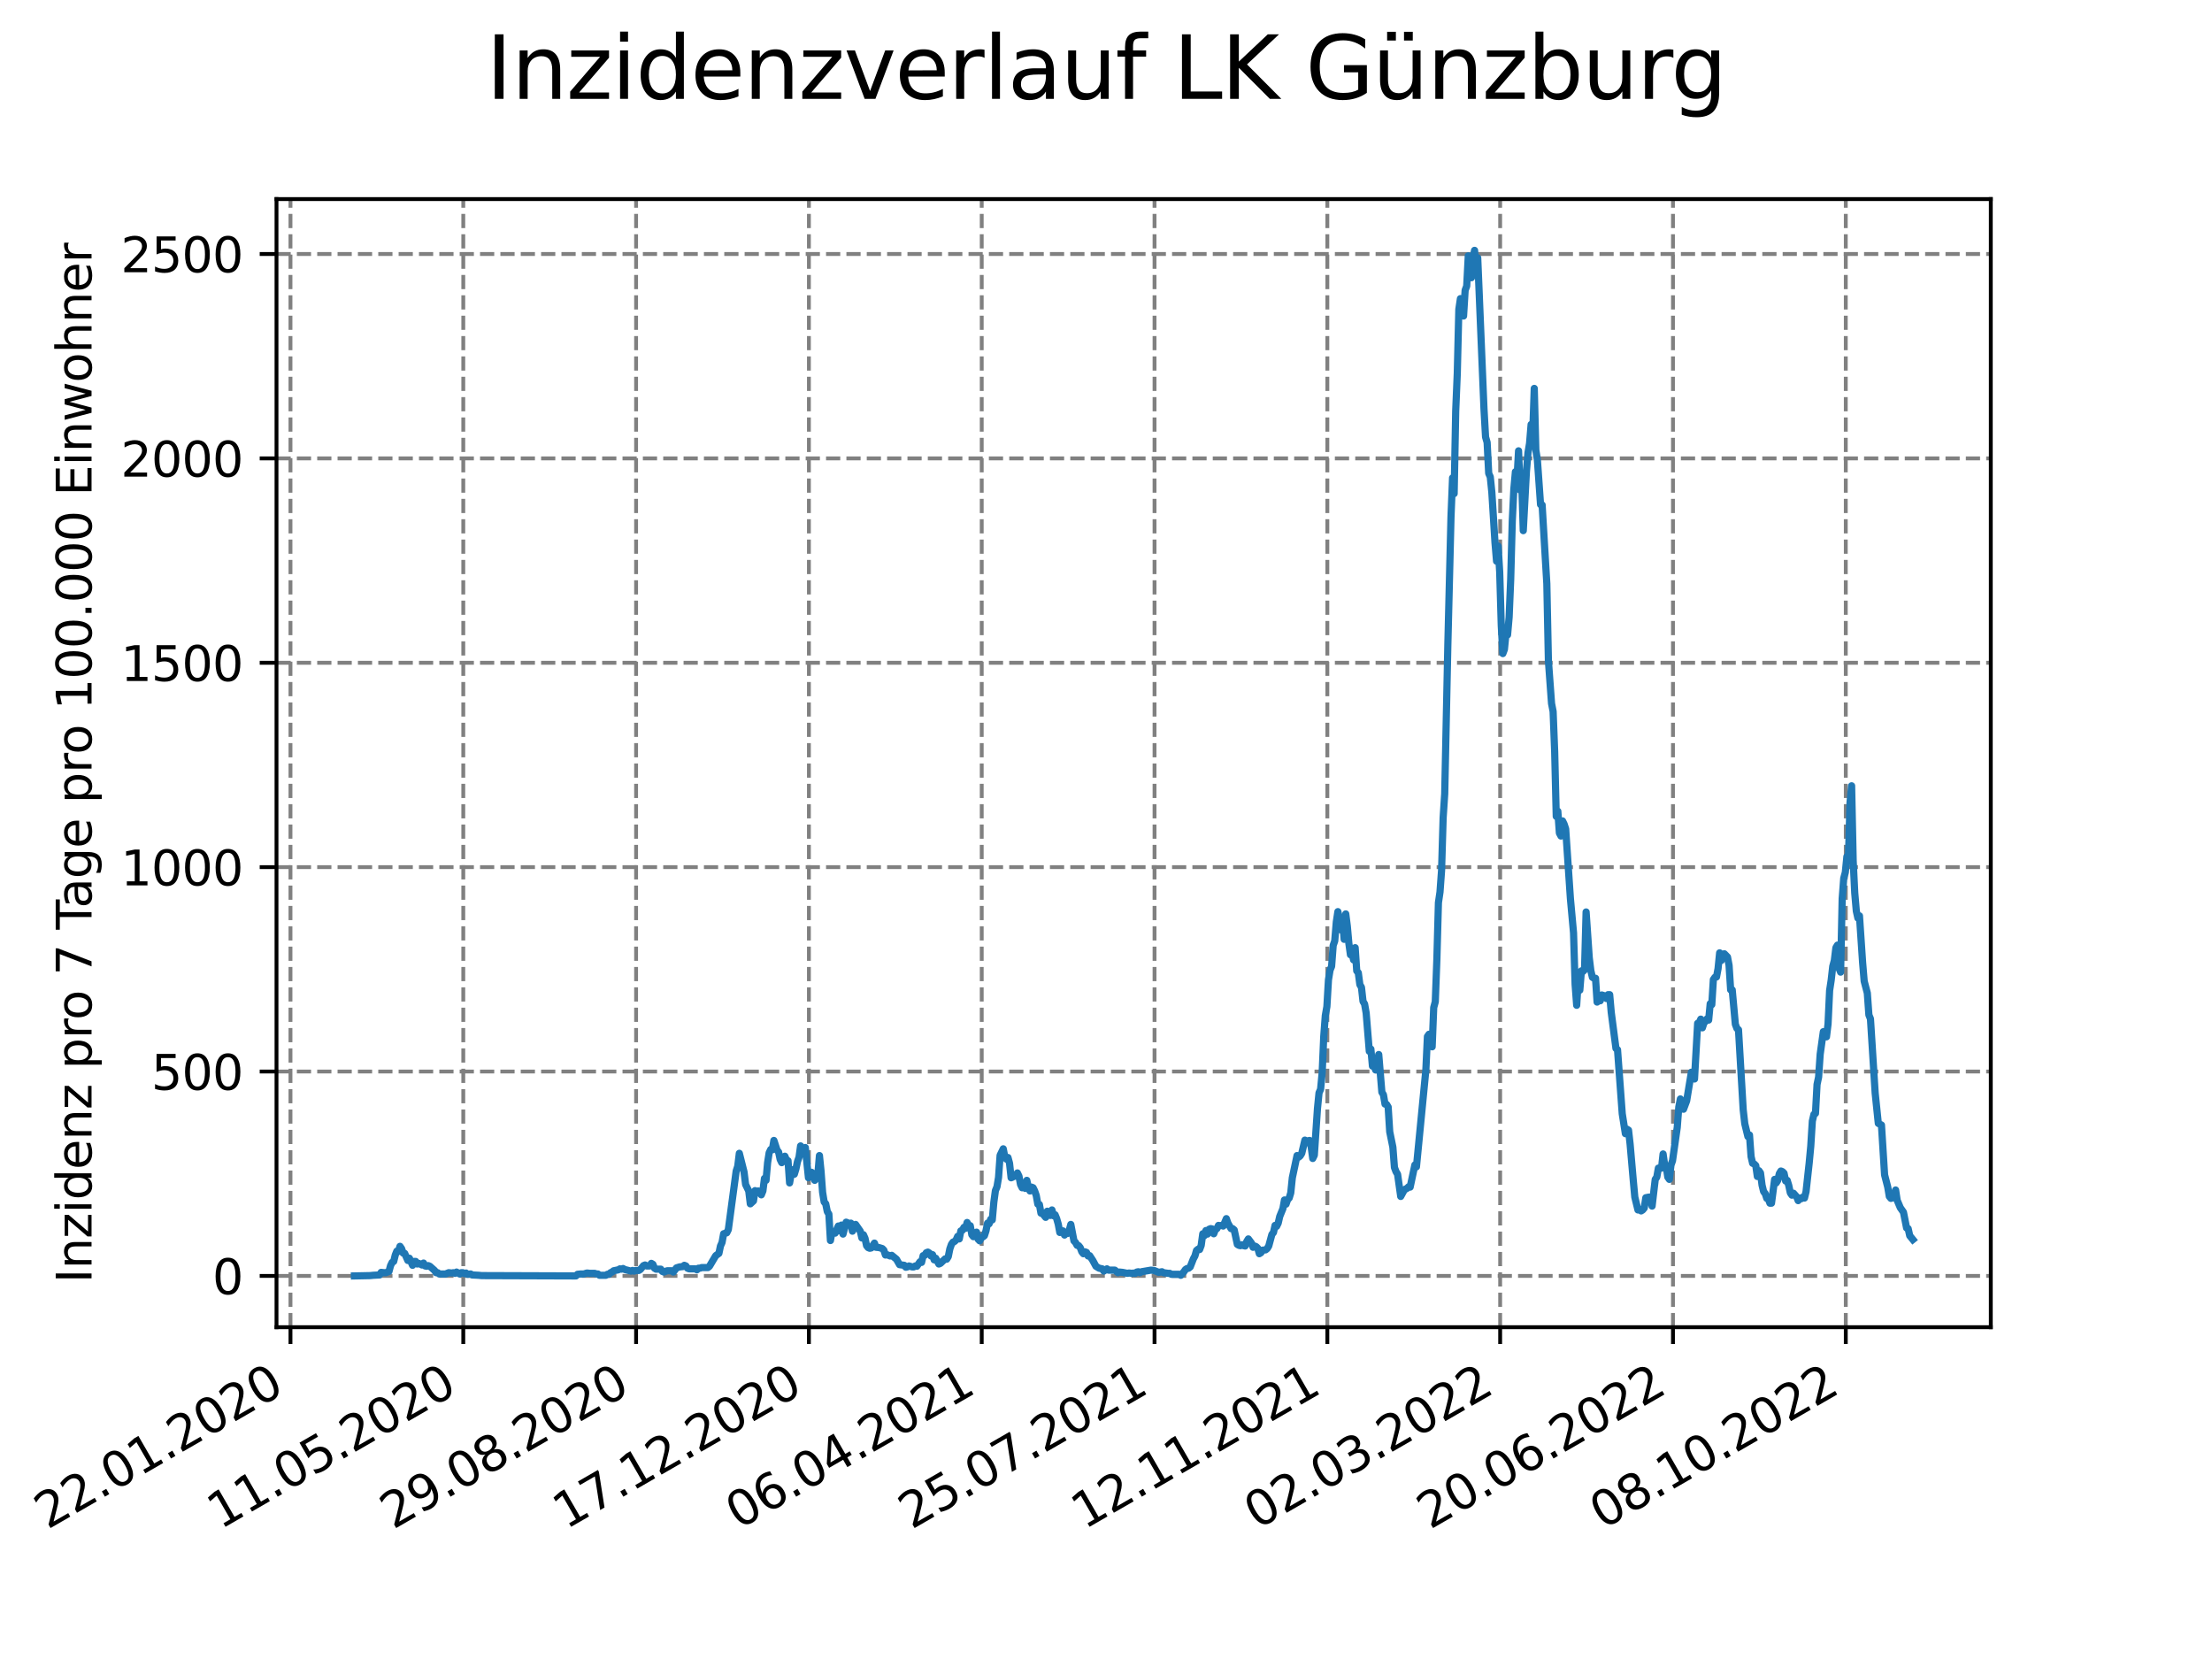 <?xml version="1.0" encoding="utf-8" standalone="no"?>
<!DOCTYPE svg PUBLIC "-//W3C//DTD SVG 1.1//EN"
  "http://www.w3.org/Graphics/SVG/1.1/DTD/svg11.dtd">
<svg xmlns:xlink="http://www.w3.org/1999/xlink" width="460.8pt" height="345.6pt" viewBox="0 0 460.8 345.6" xmlns="http://www.w3.org/2000/svg" version="1.1">
 <defs>
  <style type="text/css">*{stroke-linejoin: round; stroke-linecap: butt}</style>
 </defs>
 <g id="figure_1">
  <g id="patch_1">
   <path d="M 0 345.6 
L 460.8 345.6 
L 460.8 0 
L 0 0 
z
" style="fill: #ffffff"/>
  </g>
  <g id="axes_1">
   <g id="patch_2">
    <path d="M 57.6 276.48 
L 414.72 276.48 
L 414.72 41.472 
L 57.6 41.472 
z
" style="fill: #ffffff"/>
   </g>
   <g id="matplotlib.axis_1">
    <g id="xtick_1">
     <g id="line2d_1">
      <path d="M 60.51 276.48 
L 60.51 41.472 
" clip-path="url(#pb22dba7b16)" style="fill: none; stroke-dasharray: 2.96,1.28; stroke-dashoffset: 0; stroke: #808080; stroke-width: 0.8"/>
     </g>
     <g id="line2d_2">
      <defs>
       <path id="m5ff19eea29" d="M 0 0 
L 0 3.5 
" style="stroke: #000000; stroke-width: 0.8"/>
      </defs>
      <g>
       <use xlink:href="#m5ff19eea29" x="60.51" y="276.48" style="stroke: #000000; stroke-width: 0.8"/>
      </g>
     </g>
     <g id="text_1">
      <!-- 22.01.2020 -->
      <g transform="translate(9.885 318.689) rotate(-30) scale(0.1 -0.1)">
       <defs>
        <path id="DejaVuSans-32" d="M 1228 531 
L 3431 531 
L 3431 0 
L 469 0 
L 469 531 
Q 828 903 1448 1529 
Q 2069 2156 2228 2338 
Q 2531 2678 2651 2914 
Q 2772 3150 2772 3378 
Q 2772 3750 2511 3984 
Q 2250 4219 1831 4219 
Q 1534 4219 1204 4116 
Q 875 4013 500 3803 
L 500 4441 
Q 881 4594 1212 4672 
Q 1544 4750 1819 4750 
Q 2544 4750 2975 4387 
Q 3406 4025 3406 3419 
Q 3406 3131 3298 2873 
Q 3191 2616 2906 2266 
Q 2828 2175 2409 1742 
Q 1991 1309 1228 531 
z
" transform="scale(0.016)"/>
        <path id="DejaVuSans-2e" d="M 684 794 
L 1344 794 
L 1344 0 
L 684 0 
L 684 794 
z
" transform="scale(0.016)"/>
        <path id="DejaVuSans-30" d="M 2034 4250 
Q 1547 4250 1301 3770 
Q 1056 3291 1056 2328 
Q 1056 1369 1301 889 
Q 1547 409 2034 409 
Q 2525 409 2770 889 
Q 3016 1369 3016 2328 
Q 3016 3291 2770 3770 
Q 2525 4250 2034 4250 
z
M 2034 4750 
Q 2819 4750 3233 4129 
Q 3647 3509 3647 2328 
Q 3647 1150 3233 529 
Q 2819 -91 2034 -91 
Q 1250 -91 836 529 
Q 422 1150 422 2328 
Q 422 3509 836 4129 
Q 1250 4750 2034 4750 
z
" transform="scale(0.016)"/>
        <path id="DejaVuSans-31" d="M 794 531 
L 1825 531 
L 1825 4091 
L 703 3866 
L 703 4441 
L 1819 4666 
L 2450 4666 
L 2450 531 
L 3481 531 
L 3481 0 
L 794 0 
L 794 531 
z
" transform="scale(0.016)"/>
       </defs>
       <use xlink:href="#DejaVuSans-32"/>
       <use xlink:href="#DejaVuSans-32" x="63.623"/>
       <use xlink:href="#DejaVuSans-2e" x="127.246"/>
       <use xlink:href="#DejaVuSans-30" x="159.033"/>
       <use xlink:href="#DejaVuSans-31" x="222.656"/>
       <use xlink:href="#DejaVuSans-2e" x="286.279"/>
       <use xlink:href="#DejaVuSans-32" x="318.066"/>
       <use xlink:href="#DejaVuSans-30" x="381.689"/>
       <use xlink:href="#DejaVuSans-32" x="445.312"/>
       <use xlink:href="#DejaVuSans-30" x="508.936"/>
      </g>
     </g>
    </g>
    <g id="xtick_2">
     <g id="line2d_3">
      <path d="M 96.51 276.48 
L 96.51 41.472 
" clip-path="url(#pb22dba7b16)" style="fill: none; stroke-dasharray: 2.96,1.28; stroke-dashoffset: 0; stroke: #808080; stroke-width: 0.8"/>
     </g>
     <g id="line2d_4">
      <g>
       <use xlink:href="#m5ff19eea29" x="96.51" y="276.48" style="stroke: #000000; stroke-width: 0.8"/>
      </g>
     </g>
     <g id="text_2">
      <!-- 11.05.2020 -->
      <g transform="translate(45.885 318.689) rotate(-30) scale(0.1 -0.1)">
       <defs>
        <path id="DejaVuSans-35" d="M 691 4666 
L 3169 4666 
L 3169 4134 
L 1269 4134 
L 1269 2991 
Q 1406 3038 1543 3061 
Q 1681 3084 1819 3084 
Q 2600 3084 3056 2656 
Q 3513 2228 3513 1497 
Q 3513 744 3044 326 
Q 2575 -91 1722 -91 
Q 1428 -91 1123 -41 
Q 819 9 494 109 
L 494 744 
Q 775 591 1075 516 
Q 1375 441 1709 441 
Q 2250 441 2565 725 
Q 2881 1009 2881 1497 
Q 2881 1984 2565 2268 
Q 2250 2553 1709 2553 
Q 1456 2553 1204 2497 
Q 953 2441 691 2322 
L 691 4666 
z
" transform="scale(0.016)"/>
       </defs>
       <use xlink:href="#DejaVuSans-31"/>
       <use xlink:href="#DejaVuSans-31" x="63.623"/>
       <use xlink:href="#DejaVuSans-2e" x="127.246"/>
       <use xlink:href="#DejaVuSans-30" x="159.033"/>
       <use xlink:href="#DejaVuSans-35" x="222.656"/>
       <use xlink:href="#DejaVuSans-2e" x="286.279"/>
       <use xlink:href="#DejaVuSans-32" x="318.066"/>
       <use xlink:href="#DejaVuSans-30" x="381.689"/>
       <use xlink:href="#DejaVuSans-32" x="445.312"/>
       <use xlink:href="#DejaVuSans-30" x="508.936"/>
      </g>
     </g>
    </g>
    <g id="xtick_3">
     <g id="line2d_5">
      <path d="M 132.51 276.48 
L 132.51 41.472 
" clip-path="url(#pb22dba7b16)" style="fill: none; stroke-dasharray: 2.96,1.28; stroke-dashoffset: 0; stroke: #808080; stroke-width: 0.8"/>
     </g>
     <g id="line2d_6">
      <g>
       <use xlink:href="#m5ff19eea29" x="132.51" y="276.48" style="stroke: #000000; stroke-width: 0.8"/>
      </g>
     </g>
     <g id="text_3">
      <!-- 29.08.2020 -->
      <g transform="translate(81.885 318.689) rotate(-30) scale(0.1 -0.1)">
       <defs>
        <path id="DejaVuSans-39" d="M 703 97 
L 703 672 
Q 941 559 1184 500 
Q 1428 441 1663 441 
Q 2288 441 2617 861 
Q 2947 1281 2994 2138 
Q 2813 1869 2534 1725 
Q 2256 1581 1919 1581 
Q 1219 1581 811 2004 
Q 403 2428 403 3163 
Q 403 3881 828 4315 
Q 1253 4750 1959 4750 
Q 2769 4750 3195 4129 
Q 3622 3509 3622 2328 
Q 3622 1225 3098 567 
Q 2575 -91 1691 -91 
Q 1453 -91 1209 -44 
Q 966 3 703 97 
z
M 1959 2075 
Q 2384 2075 2632 2365 
Q 2881 2656 2881 3163 
Q 2881 3666 2632 3958 
Q 2384 4250 1959 4250 
Q 1534 4250 1286 3958 
Q 1038 3666 1038 3163 
Q 1038 2656 1286 2365 
Q 1534 2075 1959 2075 
z
" transform="scale(0.016)"/>
        <path id="DejaVuSans-38" d="M 2034 2216 
Q 1584 2216 1326 1975 
Q 1069 1734 1069 1313 
Q 1069 891 1326 650 
Q 1584 409 2034 409 
Q 2484 409 2743 651 
Q 3003 894 3003 1313 
Q 3003 1734 2745 1975 
Q 2488 2216 2034 2216 
z
M 1403 2484 
Q 997 2584 770 2862 
Q 544 3141 544 3541 
Q 544 4100 942 4425 
Q 1341 4750 2034 4750 
Q 2731 4750 3128 4425 
Q 3525 4100 3525 3541 
Q 3525 3141 3298 2862 
Q 3072 2584 2669 2484 
Q 3125 2378 3379 2068 
Q 3634 1759 3634 1313 
Q 3634 634 3220 271 
Q 2806 -91 2034 -91 
Q 1263 -91 848 271 
Q 434 634 434 1313 
Q 434 1759 690 2068 
Q 947 2378 1403 2484 
z
M 1172 3481 
Q 1172 3119 1398 2916 
Q 1625 2713 2034 2713 
Q 2441 2713 2670 2916 
Q 2900 3119 2900 3481 
Q 2900 3844 2670 4047 
Q 2441 4250 2034 4250 
Q 1625 4250 1398 4047 
Q 1172 3844 1172 3481 
z
" transform="scale(0.016)"/>
       </defs>
       <use xlink:href="#DejaVuSans-32"/>
       <use xlink:href="#DejaVuSans-39" x="63.623"/>
       <use xlink:href="#DejaVuSans-2e" x="127.246"/>
       <use xlink:href="#DejaVuSans-30" x="159.033"/>
       <use xlink:href="#DejaVuSans-38" x="222.656"/>
       <use xlink:href="#DejaVuSans-2e" x="286.279"/>
       <use xlink:href="#DejaVuSans-32" x="318.066"/>
       <use xlink:href="#DejaVuSans-30" x="381.689"/>
       <use xlink:href="#DejaVuSans-32" x="445.312"/>
       <use xlink:href="#DejaVuSans-30" x="508.936"/>
      </g>
     </g>
    </g>
    <g id="xtick_4">
     <g id="line2d_7">
      <path d="M 168.51 276.48 
L 168.51 41.472 
" clip-path="url(#pb22dba7b16)" style="fill: none; stroke-dasharray: 2.96,1.28; stroke-dashoffset: 0; stroke: #808080; stroke-width: 0.8"/>
     </g>
     <g id="line2d_8">
      <g>
       <use xlink:href="#m5ff19eea29" x="168.51" y="276.48" style="stroke: #000000; stroke-width: 0.8"/>
      </g>
     </g>
     <g id="text_4">
      <!-- 17.12.2020 -->
      <g transform="translate(117.885 318.689) rotate(-30) scale(0.1 -0.1)">
       <defs>
        <path id="DejaVuSans-37" d="M 525 4666 
L 3525 4666 
L 3525 4397 
L 1831 0 
L 1172 0 
L 2766 4134 
L 525 4134 
L 525 4666 
z
" transform="scale(0.016)"/>
       </defs>
       <use xlink:href="#DejaVuSans-31"/>
       <use xlink:href="#DejaVuSans-37" x="63.623"/>
       <use xlink:href="#DejaVuSans-2e" x="127.246"/>
       <use xlink:href="#DejaVuSans-31" x="159.033"/>
       <use xlink:href="#DejaVuSans-32" x="222.656"/>
       <use xlink:href="#DejaVuSans-2e" x="286.279"/>
       <use xlink:href="#DejaVuSans-32" x="318.066"/>
       <use xlink:href="#DejaVuSans-30" x="381.689"/>
       <use xlink:href="#DejaVuSans-32" x="445.312"/>
       <use xlink:href="#DejaVuSans-30" x="508.936"/>
      </g>
     </g>
    </g>
    <g id="xtick_5">
     <g id="line2d_9">
      <path d="M 204.51 276.48 
L 204.51 41.472 
" clip-path="url(#pb22dba7b16)" style="fill: none; stroke-dasharray: 2.96,1.28; stroke-dashoffset: 0; stroke: #808080; stroke-width: 0.8"/>
     </g>
     <g id="line2d_10">
      <g>
       <use xlink:href="#m5ff19eea29" x="204.51" y="276.48" style="stroke: #000000; stroke-width: 0.8"/>
      </g>
     </g>
     <g id="text_5">
      <!-- 06.04.2021 -->
      <g transform="translate(153.885 318.689) rotate(-30) scale(0.1 -0.1)">
       <defs>
        <path id="DejaVuSans-36" d="M 2113 2584 
Q 1688 2584 1439 2293 
Q 1191 2003 1191 1497 
Q 1191 994 1439 701 
Q 1688 409 2113 409 
Q 2538 409 2786 701 
Q 3034 994 3034 1497 
Q 3034 2003 2786 2293 
Q 2538 2584 2113 2584 
z
M 3366 4563 
L 3366 3988 
Q 3128 4100 2886 4159 
Q 2644 4219 2406 4219 
Q 1781 4219 1451 3797 
Q 1122 3375 1075 2522 
Q 1259 2794 1537 2939 
Q 1816 3084 2150 3084 
Q 2853 3084 3261 2657 
Q 3669 2231 3669 1497 
Q 3669 778 3244 343 
Q 2819 -91 2113 -91 
Q 1303 -91 875 529 
Q 447 1150 447 2328 
Q 447 3434 972 4092 
Q 1497 4750 2381 4750 
Q 2619 4750 2861 4703 
Q 3103 4656 3366 4563 
z
" transform="scale(0.016)"/>
        <path id="DejaVuSans-34" d="M 2419 4116 
L 825 1625 
L 2419 1625 
L 2419 4116 
z
M 2253 4666 
L 3047 4666 
L 3047 1625 
L 3713 1625 
L 3713 1100 
L 3047 1100 
L 3047 0 
L 2419 0 
L 2419 1100 
L 313 1100 
L 313 1709 
L 2253 4666 
z
" transform="scale(0.016)"/>
       </defs>
       <use xlink:href="#DejaVuSans-30"/>
       <use xlink:href="#DejaVuSans-36" x="63.623"/>
       <use xlink:href="#DejaVuSans-2e" x="127.246"/>
       <use xlink:href="#DejaVuSans-30" x="159.033"/>
       <use xlink:href="#DejaVuSans-34" x="222.656"/>
       <use xlink:href="#DejaVuSans-2e" x="286.279"/>
       <use xlink:href="#DejaVuSans-32" x="318.066"/>
       <use xlink:href="#DejaVuSans-30" x="381.689"/>
       <use xlink:href="#DejaVuSans-32" x="445.312"/>
       <use xlink:href="#DejaVuSans-31" x="508.936"/>
      </g>
     </g>
    </g>
    <g id="xtick_6">
     <g id="line2d_11">
      <path d="M 240.51 276.48 
L 240.51 41.472 
" clip-path="url(#pb22dba7b16)" style="fill: none; stroke-dasharray: 2.96,1.28; stroke-dashoffset: 0; stroke: #808080; stroke-width: 0.8"/>
     </g>
     <g id="line2d_12">
      <g>
       <use xlink:href="#m5ff19eea29" x="240.51" y="276.48" style="stroke: #000000; stroke-width: 0.8"/>
      </g>
     </g>
     <g id="text_6">
      <!-- 25.07.2021 -->
      <g transform="translate(189.885 318.689) rotate(-30) scale(0.1 -0.1)">
       <use xlink:href="#DejaVuSans-32"/>
       <use xlink:href="#DejaVuSans-35" x="63.623"/>
       <use xlink:href="#DejaVuSans-2e" x="127.246"/>
       <use xlink:href="#DejaVuSans-30" x="159.033"/>
       <use xlink:href="#DejaVuSans-37" x="222.656"/>
       <use xlink:href="#DejaVuSans-2e" x="286.279"/>
       <use xlink:href="#DejaVuSans-32" x="318.066"/>
       <use xlink:href="#DejaVuSans-30" x="381.689"/>
       <use xlink:href="#DejaVuSans-32" x="445.312"/>
       <use xlink:href="#DejaVuSans-31" x="508.936"/>
      </g>
     </g>
    </g>
    <g id="xtick_7">
     <g id="line2d_13">
      <path d="M 276.51 276.48 
L 276.51 41.472 
" clip-path="url(#pb22dba7b16)" style="fill: none; stroke-dasharray: 2.96,1.28; stroke-dashoffset: 0; stroke: #808080; stroke-width: 0.8"/>
     </g>
     <g id="line2d_14">
      <g>
       <use xlink:href="#m5ff19eea29" x="276.51" y="276.48" style="stroke: #000000; stroke-width: 0.8"/>
      </g>
     </g>
     <g id="text_7">
      <!-- 12.11.2021 -->
      <g transform="translate(225.885 318.689) rotate(-30) scale(0.1 -0.1)">
       <use xlink:href="#DejaVuSans-31"/>
       <use xlink:href="#DejaVuSans-32" x="63.623"/>
       <use xlink:href="#DejaVuSans-2e" x="127.246"/>
       <use xlink:href="#DejaVuSans-31" x="159.033"/>
       <use xlink:href="#DejaVuSans-31" x="222.656"/>
       <use xlink:href="#DejaVuSans-2e" x="286.279"/>
       <use xlink:href="#DejaVuSans-32" x="318.066"/>
       <use xlink:href="#DejaVuSans-30" x="381.689"/>
       <use xlink:href="#DejaVuSans-32" x="445.312"/>
       <use xlink:href="#DejaVuSans-31" x="508.936"/>
      </g>
     </g>
    </g>
    <g id="xtick_8">
     <g id="line2d_15">
      <path d="M 312.51 276.48 
L 312.51 41.472 
" clip-path="url(#pb22dba7b16)" style="fill: none; stroke-dasharray: 2.96,1.28; stroke-dashoffset: 0; stroke: #808080; stroke-width: 0.8"/>
     </g>
     <g id="line2d_16">
      <g>
       <use xlink:href="#m5ff19eea29" x="312.51" y="276.48" style="stroke: #000000; stroke-width: 0.8"/>
      </g>
     </g>
     <g id="text_8">
      <!-- 02.03.2022 -->
      <g transform="translate(261.885 318.689) rotate(-30) scale(0.1 -0.1)">
       <defs>
        <path id="DejaVuSans-33" d="M 2597 2516 
Q 3050 2419 3304 2112 
Q 3559 1806 3559 1356 
Q 3559 666 3084 287 
Q 2609 -91 1734 -91 
Q 1441 -91 1130 -33 
Q 819 25 488 141 
L 488 750 
Q 750 597 1062 519 
Q 1375 441 1716 441 
Q 2309 441 2620 675 
Q 2931 909 2931 1356 
Q 2931 1769 2642 2001 
Q 2353 2234 1838 2234 
L 1294 2234 
L 1294 2753 
L 1863 2753 
Q 2328 2753 2575 2939 
Q 2822 3125 2822 3475 
Q 2822 3834 2567 4026 
Q 2313 4219 1838 4219 
Q 1578 4219 1281 4162 
Q 984 4106 628 3988 
L 628 4550 
Q 988 4650 1302 4700 
Q 1616 4750 1894 4750 
Q 2613 4750 3031 4423 
Q 3450 4097 3450 3541 
Q 3450 3153 3228 2886 
Q 3006 2619 2597 2516 
z
" transform="scale(0.016)"/>
       </defs>
       <use xlink:href="#DejaVuSans-30"/>
       <use xlink:href="#DejaVuSans-32" x="63.623"/>
       <use xlink:href="#DejaVuSans-2e" x="127.246"/>
       <use xlink:href="#DejaVuSans-30" x="159.033"/>
       <use xlink:href="#DejaVuSans-33" x="222.656"/>
       <use xlink:href="#DejaVuSans-2e" x="286.279"/>
       <use xlink:href="#DejaVuSans-32" x="318.066"/>
       <use xlink:href="#DejaVuSans-30" x="381.689"/>
       <use xlink:href="#DejaVuSans-32" x="445.312"/>
       <use xlink:href="#DejaVuSans-32" x="508.936"/>
      </g>
     </g>
    </g>
    <g id="xtick_9">
     <g id="line2d_17">
      <path d="M 348.51 276.48 
L 348.51 41.472 
" clip-path="url(#pb22dba7b16)" style="fill: none; stroke-dasharray: 2.96,1.28; stroke-dashoffset: 0; stroke: #808080; stroke-width: 0.8"/>
     </g>
     <g id="line2d_18">
      <g>
       <use xlink:href="#m5ff19eea29" x="348.51" y="276.48" style="stroke: #000000; stroke-width: 0.8"/>
      </g>
     </g>
     <g id="text_9">
      <!-- 20.06.2022 -->
      <g transform="translate(297.885 318.689) rotate(-30) scale(0.1 -0.1)">
       <use xlink:href="#DejaVuSans-32"/>
       <use xlink:href="#DejaVuSans-30" x="63.623"/>
       <use xlink:href="#DejaVuSans-2e" x="127.246"/>
       <use xlink:href="#DejaVuSans-30" x="159.033"/>
       <use xlink:href="#DejaVuSans-36" x="222.656"/>
       <use xlink:href="#DejaVuSans-2e" x="286.279"/>
       <use xlink:href="#DejaVuSans-32" x="318.066"/>
       <use xlink:href="#DejaVuSans-30" x="381.689"/>
       <use xlink:href="#DejaVuSans-32" x="445.312"/>
       <use xlink:href="#DejaVuSans-32" x="508.936"/>
      </g>
     </g>
    </g>
    <g id="xtick_10">
     <g id="line2d_19">
      <path d="M 384.51 276.48 
L 384.51 41.472 
" clip-path="url(#pb22dba7b16)" style="fill: none; stroke-dasharray: 2.96,1.28; stroke-dashoffset: 0; stroke: #808080; stroke-width: 0.8"/>
     </g>
     <g id="line2d_20">
      <g>
       <use xlink:href="#m5ff19eea29" x="384.51" y="276.48" style="stroke: #000000; stroke-width: 0.8"/>
      </g>
     </g>
     <g id="text_10">
      <!-- 08.10.2022 -->
      <g transform="translate(333.885 318.689) rotate(-30) scale(0.1 -0.1)">
       <use xlink:href="#DejaVuSans-30"/>
       <use xlink:href="#DejaVuSans-38" x="63.623"/>
       <use xlink:href="#DejaVuSans-2e" x="127.246"/>
       <use xlink:href="#DejaVuSans-31" x="159.033"/>
       <use xlink:href="#DejaVuSans-30" x="222.656"/>
       <use xlink:href="#DejaVuSans-2e" x="286.279"/>
       <use xlink:href="#DejaVuSans-32" x="318.066"/>
       <use xlink:href="#DejaVuSans-30" x="381.689"/>
       <use xlink:href="#DejaVuSans-32" x="445.312"/>
       <use xlink:href="#DejaVuSans-32" x="508.936"/>
      </g>
     </g>
    </g>
   </g>
   <g id="matplotlib.axis_2">
    <g id="ytick_1">
     <g id="line2d_21">
      <path d="M 57.6 265.798 
L 414.72 265.798 
" clip-path="url(#pb22dba7b16)" style="fill: none; stroke-dasharray: 2.96,1.28; stroke-dashoffset: 0; stroke: #808080; stroke-width: 0.8"/>
     </g>
     <g id="line2d_22">
      <defs>
       <path id="md79f924a81" d="M 0 0 
L -3.5 0 
" style="stroke: #000000; stroke-width: 0.8"/>
      </defs>
      <g>
       <use xlink:href="#md79f924a81" x="57.6" y="265.798" style="stroke: #000000; stroke-width: 0.8"/>
      </g>
     </g>
     <g id="text_11">
      <!-- 0 -->
      <g transform="translate(44.237 269.597) scale(0.1 -0.1)">
       <use xlink:href="#DejaVuSans-30"/>
      </g>
     </g>
    </g>
    <g id="ytick_2">
     <g id="line2d_23">
      <path d="M 57.6 223.221 
L 414.72 223.221 
" clip-path="url(#pb22dba7b16)" style="fill: none; stroke-dasharray: 2.96,1.28; stroke-dashoffset: 0; stroke: #808080; stroke-width: 0.8"/>
     </g>
     <g id="line2d_24">
      <g>
       <use xlink:href="#md79f924a81" x="57.6" y="223.221" style="stroke: #000000; stroke-width: 0.8"/>
      </g>
     </g>
     <g id="text_12">
      <!-- 500 -->
      <g transform="translate(31.512 227.02) scale(0.1 -0.1)">
       <use xlink:href="#DejaVuSans-35"/>
       <use xlink:href="#DejaVuSans-30" x="63.623"/>
       <use xlink:href="#DejaVuSans-30" x="127.246"/>
      </g>
     </g>
    </g>
    <g id="ytick_3">
     <g id="line2d_25">
      <path d="M 57.6 180.644 
L 414.72 180.644 
" clip-path="url(#pb22dba7b16)" style="fill: none; stroke-dasharray: 2.96,1.28; stroke-dashoffset: 0; stroke: #808080; stroke-width: 0.8"/>
     </g>
     <g id="line2d_26">
      <g>
       <use xlink:href="#md79f924a81" x="57.6" y="180.644" style="stroke: #000000; stroke-width: 0.8"/>
      </g>
     </g>
     <g id="text_13">
      <!-- 1000 -->
      <g transform="translate(25.15 184.443) scale(0.1 -0.1)">
       <use xlink:href="#DejaVuSans-31"/>
       <use xlink:href="#DejaVuSans-30" x="63.623"/>
       <use xlink:href="#DejaVuSans-30" x="127.246"/>
       <use xlink:href="#DejaVuSans-30" x="190.869"/>
      </g>
     </g>
    </g>
    <g id="ytick_4">
     <g id="line2d_27">
      <path d="M 57.6 138.067 
L 414.72 138.067 
" clip-path="url(#pb22dba7b16)" style="fill: none; stroke-dasharray: 2.96,1.28; stroke-dashoffset: 0; stroke: #808080; stroke-width: 0.8"/>
     </g>
     <g id="line2d_28">
      <g>
       <use xlink:href="#md79f924a81" x="57.6" y="138.067" style="stroke: #000000; stroke-width: 0.8"/>
      </g>
     </g>
     <g id="text_14">
      <!-- 1500 -->
      <g transform="translate(25.15 141.866) scale(0.1 -0.1)">
       <use xlink:href="#DejaVuSans-31"/>
       <use xlink:href="#DejaVuSans-35" x="63.623"/>
       <use xlink:href="#DejaVuSans-30" x="127.246"/>
       <use xlink:href="#DejaVuSans-30" x="190.869"/>
      </g>
     </g>
    </g>
    <g id="ytick_5">
     <g id="line2d_29">
      <path d="M 57.6 95.49 
L 414.72 95.49 
" clip-path="url(#pb22dba7b16)" style="fill: none; stroke-dasharray: 2.96,1.28; stroke-dashoffset: 0; stroke: #808080; stroke-width: 0.8"/>
     </g>
     <g id="line2d_30">
      <g>
       <use xlink:href="#md79f924a81" x="57.6" y="95.49" style="stroke: #000000; stroke-width: 0.8"/>
      </g>
     </g>
     <g id="text_15">
      <!-- 2000 -->
      <g transform="translate(25.15 99.289) scale(0.1 -0.1)">
       <use xlink:href="#DejaVuSans-32"/>
       <use xlink:href="#DejaVuSans-30" x="63.623"/>
       <use xlink:href="#DejaVuSans-30" x="127.246"/>
       <use xlink:href="#DejaVuSans-30" x="190.869"/>
      </g>
     </g>
    </g>
    <g id="ytick_6">
     <g id="line2d_31">
      <path d="M 57.6 52.913 
L 414.72 52.913 
" clip-path="url(#pb22dba7b16)" style="fill: none; stroke-dasharray: 2.96,1.28; stroke-dashoffset: 0; stroke: #808080; stroke-width: 0.8"/>
     </g>
     <g id="line2d_32">
      <g>
       <use xlink:href="#md79f924a81" x="57.6" y="52.913" style="stroke: #000000; stroke-width: 0.8"/>
      </g>
     </g>
     <g id="text_16">
      <!-- 2500 -->
      <g transform="translate(25.15 56.713) scale(0.1 -0.1)">
       <use xlink:href="#DejaVuSans-32"/>
       <use xlink:href="#DejaVuSans-35" x="63.623"/>
       <use xlink:href="#DejaVuSans-30" x="127.246"/>
       <use xlink:href="#DejaVuSans-30" x="190.869"/>
      </g>
     </g>
    </g>
    <g id="text_17">
     <!-- Inzidenz pro 7 Tage pro 100.000 Einwohner -->
     <g transform="translate(19.07 267.301) rotate(-90) scale(0.1 -0.1)">
      <defs>
       <path id="DejaVuSans-49" d="M 628 4666 
L 1259 4666 
L 1259 0 
L 628 0 
L 628 4666 
z
" transform="scale(0.016)"/>
       <path id="DejaVuSans-6e" d="M 3513 2113 
L 3513 0 
L 2938 0 
L 2938 2094 
Q 2938 2591 2744 2837 
Q 2550 3084 2163 3084 
Q 1697 3084 1428 2787 
Q 1159 2491 1159 1978 
L 1159 0 
L 581 0 
L 581 3500 
L 1159 3500 
L 1159 2956 
Q 1366 3272 1645 3428 
Q 1925 3584 2291 3584 
Q 2894 3584 3203 3211 
Q 3513 2838 3513 2113 
z
" transform="scale(0.016)"/>
       <path id="DejaVuSans-7a" d="M 353 3500 
L 3084 3500 
L 3084 2975 
L 922 459 
L 3084 459 
L 3084 0 
L 275 0 
L 275 525 
L 2438 3041 
L 353 3041 
L 353 3500 
z
" transform="scale(0.016)"/>
       <path id="DejaVuSans-69" d="M 603 3500 
L 1178 3500 
L 1178 0 
L 603 0 
L 603 3500 
z
M 603 4863 
L 1178 4863 
L 1178 4134 
L 603 4134 
L 603 4863 
z
" transform="scale(0.016)"/>
       <path id="DejaVuSans-64" d="M 2906 2969 
L 2906 4863 
L 3481 4863 
L 3481 0 
L 2906 0 
L 2906 525 
Q 2725 213 2448 61 
Q 2172 -91 1784 -91 
Q 1150 -91 751 415 
Q 353 922 353 1747 
Q 353 2572 751 3078 
Q 1150 3584 1784 3584 
Q 2172 3584 2448 3432 
Q 2725 3281 2906 2969 
z
M 947 1747 
Q 947 1113 1208 752 
Q 1469 391 1925 391 
Q 2381 391 2643 752 
Q 2906 1113 2906 1747 
Q 2906 2381 2643 2742 
Q 2381 3103 1925 3103 
Q 1469 3103 1208 2742 
Q 947 2381 947 1747 
z
" transform="scale(0.016)"/>
       <path id="DejaVuSans-65" d="M 3597 1894 
L 3597 1613 
L 953 1613 
Q 991 1019 1311 708 
Q 1631 397 2203 397 
Q 2534 397 2845 478 
Q 3156 559 3463 722 
L 3463 178 
Q 3153 47 2828 -22 
Q 2503 -91 2169 -91 
Q 1331 -91 842 396 
Q 353 884 353 1716 
Q 353 2575 817 3079 
Q 1281 3584 2069 3584 
Q 2775 3584 3186 3129 
Q 3597 2675 3597 1894 
z
M 3022 2063 
Q 3016 2534 2758 2815 
Q 2500 3097 2075 3097 
Q 1594 3097 1305 2825 
Q 1016 2553 972 2059 
L 3022 2063 
z
" transform="scale(0.016)"/>
       <path id="DejaVuSans-20" transform="scale(0.016)"/>
       <path id="DejaVuSans-70" d="M 1159 525 
L 1159 -1331 
L 581 -1331 
L 581 3500 
L 1159 3500 
L 1159 2969 
Q 1341 3281 1617 3432 
Q 1894 3584 2278 3584 
Q 2916 3584 3314 3078 
Q 3713 2572 3713 1747 
Q 3713 922 3314 415 
Q 2916 -91 2278 -91 
Q 1894 -91 1617 61 
Q 1341 213 1159 525 
z
M 3116 1747 
Q 3116 2381 2855 2742 
Q 2594 3103 2138 3103 
Q 1681 3103 1420 2742 
Q 1159 2381 1159 1747 
Q 1159 1113 1420 752 
Q 1681 391 2138 391 
Q 2594 391 2855 752 
Q 3116 1113 3116 1747 
z
" transform="scale(0.016)"/>
       <path id="DejaVuSans-72" d="M 2631 2963 
Q 2534 3019 2420 3045 
Q 2306 3072 2169 3072 
Q 1681 3072 1420 2755 
Q 1159 2438 1159 1844 
L 1159 0 
L 581 0 
L 581 3500 
L 1159 3500 
L 1159 2956 
Q 1341 3275 1631 3429 
Q 1922 3584 2338 3584 
Q 2397 3584 2469 3576 
Q 2541 3569 2628 3553 
L 2631 2963 
z
" transform="scale(0.016)"/>
       <path id="DejaVuSans-6f" d="M 1959 3097 
Q 1497 3097 1228 2736 
Q 959 2375 959 1747 
Q 959 1119 1226 758 
Q 1494 397 1959 397 
Q 2419 397 2687 759 
Q 2956 1122 2956 1747 
Q 2956 2369 2687 2733 
Q 2419 3097 1959 3097 
z
M 1959 3584 
Q 2709 3584 3137 3096 
Q 3566 2609 3566 1747 
Q 3566 888 3137 398 
Q 2709 -91 1959 -91 
Q 1206 -91 779 398 
Q 353 888 353 1747 
Q 353 2609 779 3096 
Q 1206 3584 1959 3584 
z
" transform="scale(0.016)"/>
       <path id="DejaVuSans-54" d="M -19 4666 
L 3928 4666 
L 3928 4134 
L 2272 4134 
L 2272 0 
L 1638 0 
L 1638 4134 
L -19 4134 
L -19 4666 
z
" transform="scale(0.016)"/>
       <path id="DejaVuSans-61" d="M 2194 1759 
Q 1497 1759 1228 1600 
Q 959 1441 959 1056 
Q 959 750 1161 570 
Q 1363 391 1709 391 
Q 2188 391 2477 730 
Q 2766 1069 2766 1631 
L 2766 1759 
L 2194 1759 
z
M 3341 1997 
L 3341 0 
L 2766 0 
L 2766 531 
Q 2569 213 2275 61 
Q 1981 -91 1556 -91 
Q 1019 -91 701 211 
Q 384 513 384 1019 
Q 384 1609 779 1909 
Q 1175 2209 1959 2209 
L 2766 2209 
L 2766 2266 
Q 2766 2663 2505 2880 
Q 2244 3097 1772 3097 
Q 1472 3097 1187 3025 
Q 903 2953 641 2809 
L 641 3341 
Q 956 3463 1253 3523 
Q 1550 3584 1831 3584 
Q 2591 3584 2966 3190 
Q 3341 2797 3341 1997 
z
" transform="scale(0.016)"/>
       <path id="DejaVuSans-67" d="M 2906 1791 
Q 2906 2416 2648 2759 
Q 2391 3103 1925 3103 
Q 1463 3103 1205 2759 
Q 947 2416 947 1791 
Q 947 1169 1205 825 
Q 1463 481 1925 481 
Q 2391 481 2648 825 
Q 2906 1169 2906 1791 
z
M 3481 434 
Q 3481 -459 3084 -895 
Q 2688 -1331 1869 -1331 
Q 1566 -1331 1297 -1286 
Q 1028 -1241 775 -1147 
L 775 -588 
Q 1028 -725 1275 -790 
Q 1522 -856 1778 -856 
Q 2344 -856 2625 -561 
Q 2906 -266 2906 331 
L 2906 616 
Q 2728 306 2450 153 
Q 2172 0 1784 0 
Q 1141 0 747 490 
Q 353 981 353 1791 
Q 353 2603 747 3093 
Q 1141 3584 1784 3584 
Q 2172 3584 2450 3431 
Q 2728 3278 2906 2969 
L 2906 3500 
L 3481 3500 
L 3481 434 
z
" transform="scale(0.016)"/>
       <path id="DejaVuSans-45" d="M 628 4666 
L 3578 4666 
L 3578 4134 
L 1259 4134 
L 1259 2753 
L 3481 2753 
L 3481 2222 
L 1259 2222 
L 1259 531 
L 3634 531 
L 3634 0 
L 628 0 
L 628 4666 
z
" transform="scale(0.016)"/>
       <path id="DejaVuSans-77" d="M 269 3500 
L 844 3500 
L 1563 769 
L 2278 3500 
L 2956 3500 
L 3675 769 
L 4391 3500 
L 4966 3500 
L 4050 0 
L 3372 0 
L 2619 2869 
L 1863 0 
L 1184 0 
L 269 3500 
z
" transform="scale(0.016)"/>
       <path id="DejaVuSans-68" d="M 3513 2113 
L 3513 0 
L 2938 0 
L 2938 2094 
Q 2938 2591 2744 2837 
Q 2550 3084 2163 3084 
Q 1697 3084 1428 2787 
Q 1159 2491 1159 1978 
L 1159 0 
L 581 0 
L 581 4863 
L 1159 4863 
L 1159 2956 
Q 1366 3272 1645 3428 
Q 1925 3584 2291 3584 
Q 2894 3584 3203 3211 
Q 3513 2838 3513 2113 
z
" transform="scale(0.016)"/>
      </defs>
      <use xlink:href="#DejaVuSans-49"/>
      <use xlink:href="#DejaVuSans-6e" x="29.492"/>
      <use xlink:href="#DejaVuSans-7a" x="92.871"/>
      <use xlink:href="#DejaVuSans-69" x="145.361"/>
      <use xlink:href="#DejaVuSans-64" x="173.145"/>
      <use xlink:href="#DejaVuSans-65" x="236.621"/>
      <use xlink:href="#DejaVuSans-6e" x="298.145"/>
      <use xlink:href="#DejaVuSans-7a" x="361.523"/>
      <use xlink:href="#DejaVuSans-20" x="414.014"/>
      <use xlink:href="#DejaVuSans-70" x="445.801"/>
      <use xlink:href="#DejaVuSans-72" x="509.277"/>
      <use xlink:href="#DejaVuSans-6f" x="548.141"/>
      <use xlink:href="#DejaVuSans-20" x="609.322"/>
      <use xlink:href="#DejaVuSans-37" x="641.109"/>
      <use xlink:href="#DejaVuSans-20" x="704.732"/>
      <use xlink:href="#DejaVuSans-54" x="736.52"/>
      <use xlink:href="#DejaVuSans-61" x="781.104"/>
      <use xlink:href="#DejaVuSans-67" x="842.383"/>
      <use xlink:href="#DejaVuSans-65" x="905.859"/>
      <use xlink:href="#DejaVuSans-20" x="967.383"/>
      <use xlink:href="#DejaVuSans-70" x="999.17"/>
      <use xlink:href="#DejaVuSans-72" x="1062.646"/>
      <use xlink:href="#DejaVuSans-6f" x="1101.51"/>
      <use xlink:href="#DejaVuSans-20" x="1162.691"/>
      <use xlink:href="#DejaVuSans-31" x="1194.479"/>
      <use xlink:href="#DejaVuSans-30" x="1258.102"/>
      <use xlink:href="#DejaVuSans-30" x="1321.725"/>
      <use xlink:href="#DejaVuSans-2e" x="1385.348"/>
      <use xlink:href="#DejaVuSans-30" x="1417.135"/>
      <use xlink:href="#DejaVuSans-30" x="1480.758"/>
      <use xlink:href="#DejaVuSans-30" x="1544.381"/>
      <use xlink:href="#DejaVuSans-20" x="1608.004"/>
      <use xlink:href="#DejaVuSans-45" x="1639.791"/>
      <use xlink:href="#DejaVuSans-69" x="1702.975"/>
      <use xlink:href="#DejaVuSans-6e" x="1730.758"/>
      <use xlink:href="#DejaVuSans-77" x="1794.137"/>
      <use xlink:href="#DejaVuSans-6f" x="1875.924"/>
      <use xlink:href="#DejaVuSans-68" x="1937.105"/>
      <use xlink:href="#DejaVuSans-6e" x="2000.484"/>
      <use xlink:href="#DejaVuSans-65" x="2063.863"/>
      <use xlink:href="#DejaVuSans-72" x="2125.387"/>
     </g>
    </g>
   </g>
   <g id="line2d_33">
    <path d="M 73.833 265.798 
L 77.105 265.731 
L 77.76 265.664 
L 79.069 265.597 
L 79.396 265.06 
L 80.051 265.127 
L 80.378 265.127 
L 81.033 264.859 
L 81.36 263.653 
L 81.687 262.982 
L 82.015 262.781 
L 82.342 261.44 
L 82.669 260.636 
L 82.996 260.703 
L 83.324 259.631 
L 83.651 260.1 
L 83.978 261.038 
L 84.305 261.105 
L 84.96 262.58 
L 85.287 262.111 
L 85.942 263.586 
L 86.269 262.781 
L 86.596 262.781 
L 86.924 263.317 
L 87.251 263.183 
L 87.905 263.519 
L 88.233 263.116 
L 88.56 263.72 
L 88.887 263.787 
L 89.215 263.653 
L 89.542 263.787 
L 90.524 264.658 
L 90.851 265.127 
L 91.178 265.127 
L 91.505 265.396 
L 92.815 265.396 
L 93.469 265.127 
L 94.124 265.194 
L 94.451 265.127 
L 94.778 265.262 
L 95.105 264.993 
L 95.76 265.396 
L 96.087 265.127 
L 96.415 265.127 
L 96.742 265.329 
L 97.069 265.194 
L 97.396 265.463 
L 98.051 265.396 
L 98.378 265.597 
L 99.687 265.664 
L 100.342 265.731 
L 119.978 265.798 
L 120.305 265.463 
L 120.96 265.396 
L 121.615 265.396 
L 122.269 265.194 
L 122.924 265.262 
L 123.905 265.262 
L 124.233 265.396 
L 124.56 265.396 
L 124.887 265.664 
L 126.196 265.664 
L 126.524 265.463 
L 126.851 265.463 
L 127.178 265.127 
L 127.505 264.993 
L 127.833 264.725 
L 128.815 264.524 
L 129.142 264.323 
L 129.469 264.39 
L 129.796 264.256 
L 130.124 264.457 
L 131.433 264.792 
L 131.76 264.658 
L 132.087 264.792 
L 132.415 264.658 
L 133.069 264.658 
L 133.396 264.457 
L 134.051 263.653 
L 134.378 263.519 
L 134.705 263.72 
L 135.36 263.72 
L 135.687 263.183 
L 136.015 263.385 
L 136.342 264.189 
L 136.669 264.39 
L 137.651 264.39 
L 137.978 264.859 
L 138.305 264.993 
L 138.96 264.725 
L 139.942 264.725 
L 140.269 264.993 
L 140.924 264.122 
L 141.578 263.921 
L 142.233 263.854 
L 142.56 263.586 
L 142.887 263.72 
L 143.215 264.189 
L 143.542 264.323 
L 144.851 264.323 
L 145.178 264.524 
L 145.505 264.189 
L 145.833 264.189 
L 146.16 264.055 
L 147.469 264.055 
L 147.796 263.787 
L 149.105 261.575 
L 149.76 261.105 
L 150.087 259.563 
L 150.415 258.826 
L 150.742 257.016 
L 151.396 256.815 
L 151.724 256.145 
L 153.36 243.944 
L 153.687 242.939 
L 154.015 240.257 
L 154.996 244.145 
L 155.324 246.76 
L 155.978 248.1 
L 156.305 250.782 
L 156.96 250.178 
L 157.287 248.033 
L 157.615 248.301 
L 157.942 248.1 
L 158.269 248.368 
L 158.596 248.905 
L 158.924 248.1 
L 159.251 245.486 
L 159.578 245.888 
L 159.905 242.201 
L 160.233 240.123 
L 160.56 239.453 
L 160.887 239.52 
L 161.215 237.576 
L 161.869 239.587 
L 162.196 239.989 
L 162.524 241.531 
L 162.851 242.201 
L 163.505 240.86 
L 163.833 241.665 
L 164.16 241.799 
L 164.487 246.424 
L 164.815 244.614 
L 165.142 243.676 
L 165.469 244.614 
L 165.796 243.542 
L 166.124 242 
L 166.451 241.062 
L 166.778 238.715 
L 167.105 240.391 
L 167.433 239.989 
L 167.76 239.05 
L 168.415 245.352 
L 168.742 245.017 
L 169.069 244.212 
L 169.396 244.547 
L 169.724 245.888 
L 170.051 245.419 
L 170.378 244.547 
L 170.705 240.726 
L 171.033 243.944 
L 171.36 248.368 
L 171.687 250.38 
L 172.015 250.782 
L 172.342 252.391 
L 172.669 252.927 
L 172.996 258.424 
L 173.324 256.614 
L 173.651 256.614 
L 173.978 256.882 
L 174.633 255.407 
L 174.96 256.413 
L 175.287 255.206 
L 175.615 257.083 
L 176.269 254.603 
L 176.596 254.737 
L 176.924 255.072 
L 177.251 254.804 
L 177.578 256.48 
L 178.233 255.072 
L 179.215 256.48 
L 179.542 257.888 
L 179.869 257.217 
L 180.196 257.955 
L 180.524 259.496 
L 180.851 259.899 
L 181.178 260.033 
L 181.505 259.966 
L 182.16 258.96 
L 182.487 259.832 
L 183.142 259.899 
L 183.796 260.1 
L 184.124 260.435 
L 184.451 261.44 
L 184.778 261.373 
L 185.433 261.642 
L 185.76 261.508 
L 186.742 262.312 
L 187.396 263.452 
L 188.378 263.586 
L 188.705 263.988 
L 189.033 263.921 
L 189.36 263.72 
L 190.015 263.921 
L 190.342 263.921 
L 190.669 263.72 
L 190.996 263.787 
L 191.651 262.848 
L 191.978 262.982 
L 192.305 261.575 
L 192.633 261.508 
L 192.96 260.971 
L 193.287 260.837 
L 193.615 261.038 
L 193.942 261.642 
L 194.269 261.373 
L 194.596 262.446 
L 194.924 262.111 
L 195.578 263.317 
L 195.905 263.183 
L 196.887 262.245 
L 197.215 262.312 
L 197.542 261.776 
L 197.869 260.167 
L 198.196 259.228 
L 198.524 258.759 
L 198.851 258.625 
L 199.178 258.29 
L 199.505 257.552 
L 199.833 258.089 
L 200.16 256.413 
L 200.487 256.279 
L 200.815 255.675 
L 201.142 255.876 
L 201.469 254.67 
L 201.796 255.34 
L 202.124 255.34 
L 202.451 257.217 
L 202.778 257.619 
L 203.105 257.552 
L 203.433 256.681 
L 203.76 258.156 
L 204.087 258.491 
L 204.415 257.821 
L 204.742 257.686 
L 205.069 257.418 
L 205.396 256.413 
L 205.724 254.804 
L 206.051 254.938 
L 206.378 253.999 
L 206.705 254.134 
L 207.033 250.447 
L 207.36 248.033 
L 207.687 247.229 
L 208.015 245.285 
L 208.342 240.659 
L 208.996 239.319 
L 209.324 240.995 
L 209.651 241.464 
L 209.978 241.129 
L 210.305 242.335 
L 210.633 245.352 
L 210.96 245.218 
L 211.287 244.883 
L 211.615 245.017 
L 211.942 244.346 
L 212.269 245.017 
L 212.596 246.76 
L 212.924 247.43 
L 213.251 247.095 
L 213.578 247.564 
L 213.905 245.888 
L 214.233 247.363 
L 214.56 248.1 
L 214.887 247.296 
L 215.215 247.43 
L 215.542 248.1 
L 215.869 249.039 
L 216.196 250.849 
L 216.524 250.916 
L 216.851 252.726 
L 217.178 252.793 
L 217.833 253.597 
L 218.16 252.324 
L 218.487 253.128 
L 218.815 253.195 
L 219.142 252.055 
L 219.469 253.262 
L 219.796 253.061 
L 220.124 253.865 
L 220.451 255.005 
L 220.778 256.748 
L 221.433 256.413 
L 221.76 257.284 
L 222.087 256.815 
L 222.415 256.949 
L 222.742 256.279 
L 223.069 255.072 
L 223.724 258.491 
L 224.051 258.826 
L 224.378 259.429 
L 224.705 259.496 
L 225.033 259.899 
L 225.36 260.77 
L 225.687 261.172 
L 226.015 260.77 
L 226.342 260.904 
L 226.669 261.642 
L 226.996 261.575 
L 227.651 262.58 
L 228.305 263.787 
L 228.96 264.189 
L 229.615 264.323 
L 229.942 264.792 
L 230.596 264.323 
L 230.924 264.591 
L 232.233 264.591 
L 232.887 265.127 
L 233.215 264.993 
L 233.869 265.06 
L 234.851 265.262 
L 235.178 265.194 
L 235.833 265.262 
L 236.16 265.194 
L 236.487 265.262 
L 236.815 264.993 
L 237.142 264.926 
L 237.469 265.127 
L 237.796 264.926 
L 239.76 264.591 
L 240.415 264.658 
L 241.396 265.06 
L 242.051 264.926 
L 242.378 265.127 
L 243.36 265.262 
L 243.687 265.262 
L 244.015 265.463 
L 245.651 265.463 
L 245.978 265.664 
L 246.633 264.926 
L 246.96 264.457 
L 247.287 264.256 
L 247.615 264.189 
L 247.942 263.921 
L 248.596 262.245 
L 248.924 261.642 
L 249.251 260.502 
L 249.578 260.234 
L 249.905 260.301 
L 250.233 259.429 
L 250.56 257.016 
L 250.887 257.418 
L 251.215 256.346 
L 251.542 257.083 
L 251.869 256.078 
L 252.196 255.944 
L 252.524 256.011 
L 252.851 257.016 
L 253.178 256.145 
L 253.505 255.944 
L 253.833 255.273 
L 254.16 255.34 
L 254.487 255.273 
L 254.815 255.407 
L 255.469 253.865 
L 255.796 254.804 
L 256.451 255.944 
L 256.778 255.944 
L 257.105 256.212 
L 257.76 259.228 
L 258.087 259.429 
L 258.415 259.496 
L 258.742 259.295 
L 259.069 259.496 
L 259.396 259.563 
L 259.724 258.625 
L 260.051 258.089 
L 260.705 258.96 
L 261.033 259.832 
L 261.36 259.563 
L 261.687 259.698 
L 262.015 260.033 
L 262.342 261.172 
L 262.669 260.971 
L 262.996 260.435 
L 263.651 260.368 
L 263.978 260.1 
L 264.305 259.563 
L 264.96 257.15 
L 265.287 256.748 
L 265.615 255.273 
L 265.942 255.474 
L 266.269 254.804 
L 266.596 253.396 
L 267.251 251.787 
L 267.578 249.977 
L 267.905 250.849 
L 268.233 249.91 
L 268.56 249.575 
L 268.887 248.503 
L 269.215 245.352 
L 270.196 240.726 
L 270.524 241.062 
L 270.851 240.793 
L 271.178 240.257 
L 271.833 237.509 
L 272.16 237.911 
L 272.487 237.643 
L 272.815 237.576 
L 273.142 238.916 
L 273.469 241.33 
L 273.796 240.659 
L 274.451 230.939 
L 274.778 227.654 
L 275.105 226.917 
L 275.433 223.431 
L 275.76 215.923 
L 276.087 211.566 
L 276.415 209.689 
L 276.742 204.125 
L 277.069 202.114 
L 277.396 201.309 
L 277.724 196.952 
L 278.051 196.013 
L 278.378 192.058 
L 278.705 189.913 
L 279.033 191.388 
L 279.36 193.734 
L 279.687 191.79 
L 280.015 195.678 
L 280.342 190.382 
L 280.669 192.93 
L 280.996 196.55 
L 281.324 198.896 
L 281.651 198.561 
L 281.978 199.968 
L 282.305 197.421 
L 282.633 202.248 
L 282.96 202.65 
L 283.287 205.13 
L 283.615 205.667 
L 283.942 208.616 
L 284.269 209.152 
L 284.596 211.029 
L 285.251 219.007 
L 285.578 218.537 
L 285.905 222.09 
L 286.233 221.889 
L 286.56 222.895 
L 286.887 222.627 
L 287.215 219.677 
L 287.869 227.52 
L 288.196 228.057 
L 288.524 230.001 
L 288.851 230.068 
L 289.178 230.604 
L 289.505 235.766 
L 290.16 238.983 
L 290.487 243.207 
L 290.815 244.078 
L 291.142 244.614 
L 291.796 249.24 
L 292.451 248.033 
L 292.778 247.698 
L 293.105 247.564 
L 293.433 247.229 
L 293.76 247.296 
L 294.742 242.67 
L 295.069 243.073 
L 297.033 222.895 
L 297.36 215.923 
L 297.687 215.454 
L 298.015 217.532 
L 298.342 218.068 
L 298.669 209.89 
L 298.996 208.683 
L 299.324 199.901 
L 299.651 188.036 
L 299.978 185.824 
L 300.305 181.332 
L 300.633 170.339 
L 300.96 165.378 
L 301.615 134.206 
L 302.269 107.66 
L 302.596 99.549 
L 302.924 102.833 
L 303.251 85.605 
L 303.578 77.762 
L 303.905 64.422 
L 304.233 62.21 
L 304.56 62.679 
L 304.887 65.83 
L 305.215 60.467 
L 305.542 59.595 
L 305.869 53.294 
L 306.196 54.769 
L 306.524 57.852 
L 306.851 53.83 
L 307.178 52.154 
L 307.505 55.774 
L 307.833 53.696 
L 309.142 85.203 
L 309.469 91.035 
L 309.796 92.175 
L 310.124 98.61 
L 310.451 99.348 
L 310.778 102.565 
L 311.433 113.023 
L 311.76 116.911 
L 312.087 113.76 
L 312.415 119.19 
L 312.742 130.318 
L 313.069 136.15 
L 313.396 135.279 
L 313.724 131.994 
L 314.051 132.262 
L 314.378 128.575 
L 314.705 120.732 
L 315.033 108.598 
L 315.36 101.895 
L 315.687 98.275 
L 316.015 99.884 
L 316.342 93.918 
L 316.669 102.096 
L 316.996 100.219 
L 317.324 110.543 
L 317.978 98.275 
L 318.305 94.32 
L 318.633 92.376 
L 318.96 88.421 
L 319.287 90.499 
L 319.615 80.913 
L 319.942 93.716 
L 320.269 95.862 
L 320.924 105.113 
L 321.251 105.18 
L 322.233 121.603 
L 322.56 137.625 
L 323.215 146.541 
L 323.542 148.217 
L 323.869 156.663 
L 324.196 170.07 
L 324.524 168.998 
L 324.851 173.556 
L 325.178 174.16 
L 325.505 171.009 
L 325.833 171.679 
L 326.16 172.685 
L 327.142 187.165 
L 327.796 194.337 
L 328.124 205.063 
L 328.451 209.421 
L 328.778 204.125 
L 329.105 206.27 
L 329.433 202.248 
L 329.76 202.382 
L 330.087 202.047 
L 330.415 189.98 
L 331.069 199.499 
L 331.396 202.181 
L 331.724 203.588 
L 332.051 203.79 
L 332.378 203.79 
L 332.705 208.75 
L 333.033 207.342 
L 333.36 208.482 
L 333.687 207.275 
L 334.342 207.477 
L 334.669 208.013 
L 334.996 207.208 
L 335.324 207.208 
L 335.651 210.895 
L 336.633 218.403 
L 336.96 218.672 
L 337.942 232.012 
L 338.596 236.168 
L 338.924 235.229 
L 339.251 235.431 
L 339.578 238.313 
L 340.233 245.821 
L 340.56 249.374 
L 341.215 252.055 
L 341.542 251.921 
L 341.869 252.257 
L 342.196 252.055 
L 342.524 251.653 
L 342.851 249.508 
L 343.505 249.374 
L 343.833 249.441 
L 344.16 251.251 
L 344.815 245.687 
L 345.142 245.218 
L 345.469 243.341 
L 345.796 243.274 
L 346.124 243.341 
L 346.451 240.391 
L 346.778 242.67 
L 347.105 243.006 
L 347.433 245.218 
L 347.76 245.687 
L 348.087 242.737 
L 348.415 241.799 
L 349.396 234.894 
L 349.724 230.604 
L 350.051 228.928 
L 350.378 230.939 
L 350.705 231.073 
L 351.36 229.33 
L 352.342 223.364 
L 352.669 224.303 
L 352.996 224.772 
L 353.651 213.175 
L 353.978 213.041 
L 354.305 212.303 
L 354.633 214.113 
L 354.96 213.108 
L 355.287 212.772 
L 355.615 212.236 
L 355.942 212.504 
L 356.269 209.085 
L 356.596 209.286 
L 356.924 204.058 
L 357.251 203.588 
L 357.578 203.521 
L 357.905 201.778 
L 358.233 198.494 
L 358.56 200.103 
L 358.887 198.762 
L 359.215 198.695 
L 359.869 199.365 
L 360.196 201.108 
L 360.524 206.203 
L 360.851 206.203 
L 361.505 213.376 
L 361.833 214.247 
L 362.16 214.515 
L 363.142 231.207 
L 363.469 234.09 
L 364.124 236.771 
L 364.451 236.436 
L 364.778 240.927 
L 365.105 242.335 
L 365.433 242.469 
L 365.76 242.804 
L 366.087 245.084 
L 366.415 243.877 
L 366.742 244.346 
L 367.069 246.894 
L 367.396 248.234 
L 367.724 248.637 
L 368.051 249.642 
L 368.378 249.776 
L 368.705 250.648 
L 369.033 250.648 
L 369.687 245.687 
L 370.015 246.424 
L 370.342 245.888 
L 370.669 244.48 
L 370.996 243.944 
L 371.324 244.078 
L 371.651 244.413 
L 371.978 246.022 
L 372.305 245.888 
L 372.633 246.961 
L 372.96 248.503 
L 373.287 248.972 
L 373.615 248.57 
L 374.269 249.307 
L 374.596 250.111 
L 374.924 249.575 
L 375.251 249.709 
L 375.578 249.374 
L 375.905 249.575 
L 376.233 248.234 
L 376.887 242.268 
L 377.215 238.782 
L 377.542 233.554 
L 377.869 232.146 
L 378.196 231.945 
L 378.524 225.911 
L 378.851 224.37 
L 379.178 219.61 
L 379.833 214.918 
L 380.16 215.99 
L 380.487 215.99 
L 380.815 213.309 
L 381.142 206.337 
L 381.469 204.192 
L 381.796 201.309 
L 382.124 200.103 
L 382.451 197.421 
L 382.778 196.885 
L 383.105 201.711 
L 383.433 202.516 
L 383.76 187.232 
L 384.087 182.941 
L 384.415 181.735 
L 384.742 178.45 
L 385.069 178.584 
L 385.396 167.188 
L 385.724 163.702 
L 386.051 179.321 
L 386.378 186.025 
L 386.705 189.779 
L 387.033 191.254 
L 387.36 190.785 
L 388.015 200.505 
L 388.342 204.393 
L 388.996 206.873 
L 389.324 211.432 
L 389.651 212.236 
L 390.633 227.721 
L 391.287 234.023 
L 391.942 234.358 
L 392.596 244.749 
L 393.251 247.296 
L 393.578 249.24 
L 393.905 249.642 
L 394.56 249.441 
L 394.887 247.899 
L 395.215 250.044 
L 395.869 251.586 
L 396.524 252.525 
L 397.178 255.809 
L 397.505 255.944 
L 397.833 257.418 
L 398.487 258.223 
L 398.487 258.223 
" clip-path="url(#pb22dba7b16)" style="fill: none; stroke: #1f77b4; stroke-width: 1.5; stroke-linecap: square"/>
   </g>
   <g id="patch_3">
    <path d="M 57.6 276.48 
L 57.6 41.472 
" style="fill: none; stroke: #000000; stroke-width: 0.8; stroke-linejoin: miter; stroke-linecap: square"/>
   </g>
   <g id="patch_4">
    <path d="M 414.72 276.48 
L 414.72 41.472 
" style="fill: none; stroke: #000000; stroke-width: 0.8; stroke-linejoin: miter; stroke-linecap: square"/>
   </g>
   <g id="patch_5">
    <path d="M 57.6 276.48 
L 414.72 276.48 
" style="fill: none; stroke: #000000; stroke-width: 0.8; stroke-linejoin: miter; stroke-linecap: square"/>
   </g>
   <g id="patch_6">
    <path d="M 57.6 41.472 
L 414.72 41.472 
" style="fill: none; stroke: #000000; stroke-width: 0.8; stroke-linejoin: miter; stroke-linecap: square"/>
   </g>
  </g>
  <g id="text_18">
   <!-- Inzidenzverlauf LK Günzburg -->
   <g transform="translate(101.271 20.589) scale(0.18 -0.18)">
    <defs>
     <path id="DejaVuSans-76" d="M 191 3500 
L 800 3500 
L 1894 563 
L 2988 3500 
L 3597 3500 
L 2284 0 
L 1503 0 
L 191 3500 
z
" transform="scale(0.016)"/>
     <path id="DejaVuSans-6c" d="M 603 4863 
L 1178 4863 
L 1178 0 
L 603 0 
L 603 4863 
z
" transform="scale(0.016)"/>
     <path id="DejaVuSans-75" d="M 544 1381 
L 544 3500 
L 1119 3500 
L 1119 1403 
Q 1119 906 1312 657 
Q 1506 409 1894 409 
Q 2359 409 2629 706 
Q 2900 1003 2900 1516 
L 2900 3500 
L 3475 3500 
L 3475 0 
L 2900 0 
L 2900 538 
Q 2691 219 2414 64 
Q 2138 -91 1772 -91 
Q 1169 -91 856 284 
Q 544 659 544 1381 
z
M 1991 3584 
L 1991 3584 
z
" transform="scale(0.016)"/>
     <path id="DejaVuSans-66" d="M 2375 4863 
L 2375 4384 
L 1825 4384 
Q 1516 4384 1395 4259 
Q 1275 4134 1275 3809 
L 1275 3500 
L 2222 3500 
L 2222 3053 
L 1275 3053 
L 1275 0 
L 697 0 
L 697 3053 
L 147 3053 
L 147 3500 
L 697 3500 
L 697 3744 
Q 697 4328 969 4595 
Q 1241 4863 1831 4863 
L 2375 4863 
z
" transform="scale(0.016)"/>
     <path id="DejaVuSans-4c" d="M 628 4666 
L 1259 4666 
L 1259 531 
L 3531 531 
L 3531 0 
L 628 0 
L 628 4666 
z
" transform="scale(0.016)"/>
     <path id="DejaVuSans-4b" d="M 628 4666 
L 1259 4666 
L 1259 2694 
L 3353 4666 
L 4166 4666 
L 1850 2491 
L 4331 0 
L 3500 0 
L 1259 2247 
L 1259 0 
L 628 0 
L 628 4666 
z
" transform="scale(0.016)"/>
     <path id="DejaVuSans-47" d="M 3809 666 
L 3809 1919 
L 2778 1919 
L 2778 2438 
L 4434 2438 
L 4434 434 
Q 4069 175 3628 42 
Q 3188 -91 2688 -91 
Q 1594 -91 976 548 
Q 359 1188 359 2328 
Q 359 3472 976 4111 
Q 1594 4750 2688 4750 
Q 3144 4750 3555 4637 
Q 3966 4525 4313 4306 
L 4313 3634 
Q 3963 3931 3569 4081 
Q 3175 4231 2741 4231 
Q 1884 4231 1454 3753 
Q 1025 3275 1025 2328 
Q 1025 1384 1454 906 
Q 1884 428 2741 428 
Q 3075 428 3337 486 
Q 3600 544 3809 666 
z
" transform="scale(0.016)"/>
     <path id="DejaVuSans-fc" d="M 544 1381 
L 544 3500 
L 1119 3500 
L 1119 1403 
Q 1119 906 1312 657 
Q 1506 409 1894 409 
Q 2359 409 2629 706 
Q 2900 1003 2900 1516 
L 2900 3500 
L 3475 3500 
L 3475 0 
L 2900 0 
L 2900 538 
Q 2691 219 2414 64 
Q 2138 -91 1772 -91 
Q 1169 -91 856 284 
Q 544 659 544 1381 
z
M 1991 3584 
L 1991 3584 
z
M 2278 4850 
L 2912 4850 
L 2912 4219 
L 2278 4219 
L 2278 4850 
z
M 1056 4850 
L 1690 4850 
L 1690 4219 
L 1056 4219 
L 1056 4850 
z
" transform="scale(0.016)"/>
     <path id="DejaVuSans-62" d="M 3116 1747 
Q 3116 2381 2855 2742 
Q 2594 3103 2138 3103 
Q 1681 3103 1420 2742 
Q 1159 2381 1159 1747 
Q 1159 1113 1420 752 
Q 1681 391 2138 391 
Q 2594 391 2855 752 
Q 3116 1113 3116 1747 
z
M 1159 2969 
Q 1341 3281 1617 3432 
Q 1894 3584 2278 3584 
Q 2916 3584 3314 3078 
Q 3713 2572 3713 1747 
Q 3713 922 3314 415 
Q 2916 -91 2278 -91 
Q 1894 -91 1617 61 
Q 1341 213 1159 525 
L 1159 0 
L 581 0 
L 581 4863 
L 1159 4863 
L 1159 2969 
z
" transform="scale(0.016)"/>
    </defs>
    <use xlink:href="#DejaVuSans-49"/>
    <use xlink:href="#DejaVuSans-6e" x="29.492"/>
    <use xlink:href="#DejaVuSans-7a" x="92.871"/>
    <use xlink:href="#DejaVuSans-69" x="145.361"/>
    <use xlink:href="#DejaVuSans-64" x="173.145"/>
    <use xlink:href="#DejaVuSans-65" x="236.621"/>
    <use xlink:href="#DejaVuSans-6e" x="298.145"/>
    <use xlink:href="#DejaVuSans-7a" x="361.523"/>
    <use xlink:href="#DejaVuSans-76" x="414.014"/>
    <use xlink:href="#DejaVuSans-65" x="473.193"/>
    <use xlink:href="#DejaVuSans-72" x="534.717"/>
    <use xlink:href="#DejaVuSans-6c" x="575.83"/>
    <use xlink:href="#DejaVuSans-61" x="603.613"/>
    <use xlink:href="#DejaVuSans-75" x="664.893"/>
    <use xlink:href="#DejaVuSans-66" x="728.271"/>
    <use xlink:href="#DejaVuSans-20" x="763.477"/>
    <use xlink:href="#DejaVuSans-4c" x="795.264"/>
    <use xlink:href="#DejaVuSans-4b" x="850.977"/>
    <use xlink:href="#DejaVuSans-20" x="916.553"/>
    <use xlink:href="#DejaVuSans-47" x="948.34"/>
    <use xlink:href="#DejaVuSans-fc" x="1025.83"/>
    <use xlink:href="#DejaVuSans-6e" x="1089.209"/>
    <use xlink:href="#DejaVuSans-7a" x="1152.588"/>
    <use xlink:href="#DejaVuSans-62" x="1205.078"/>
    <use xlink:href="#DejaVuSans-75" x="1268.555"/>
    <use xlink:href="#DejaVuSans-72" x="1331.934"/>
    <use xlink:href="#DejaVuSans-67" x="1371.297"/>
   </g>
  </g>
 </g>
 <defs>
  <clipPath id="pb22dba7b16">
   <rect x="57.6" y="41.472" width="357.12" height="235.008"/>
  </clipPath>
 </defs>
</svg>
